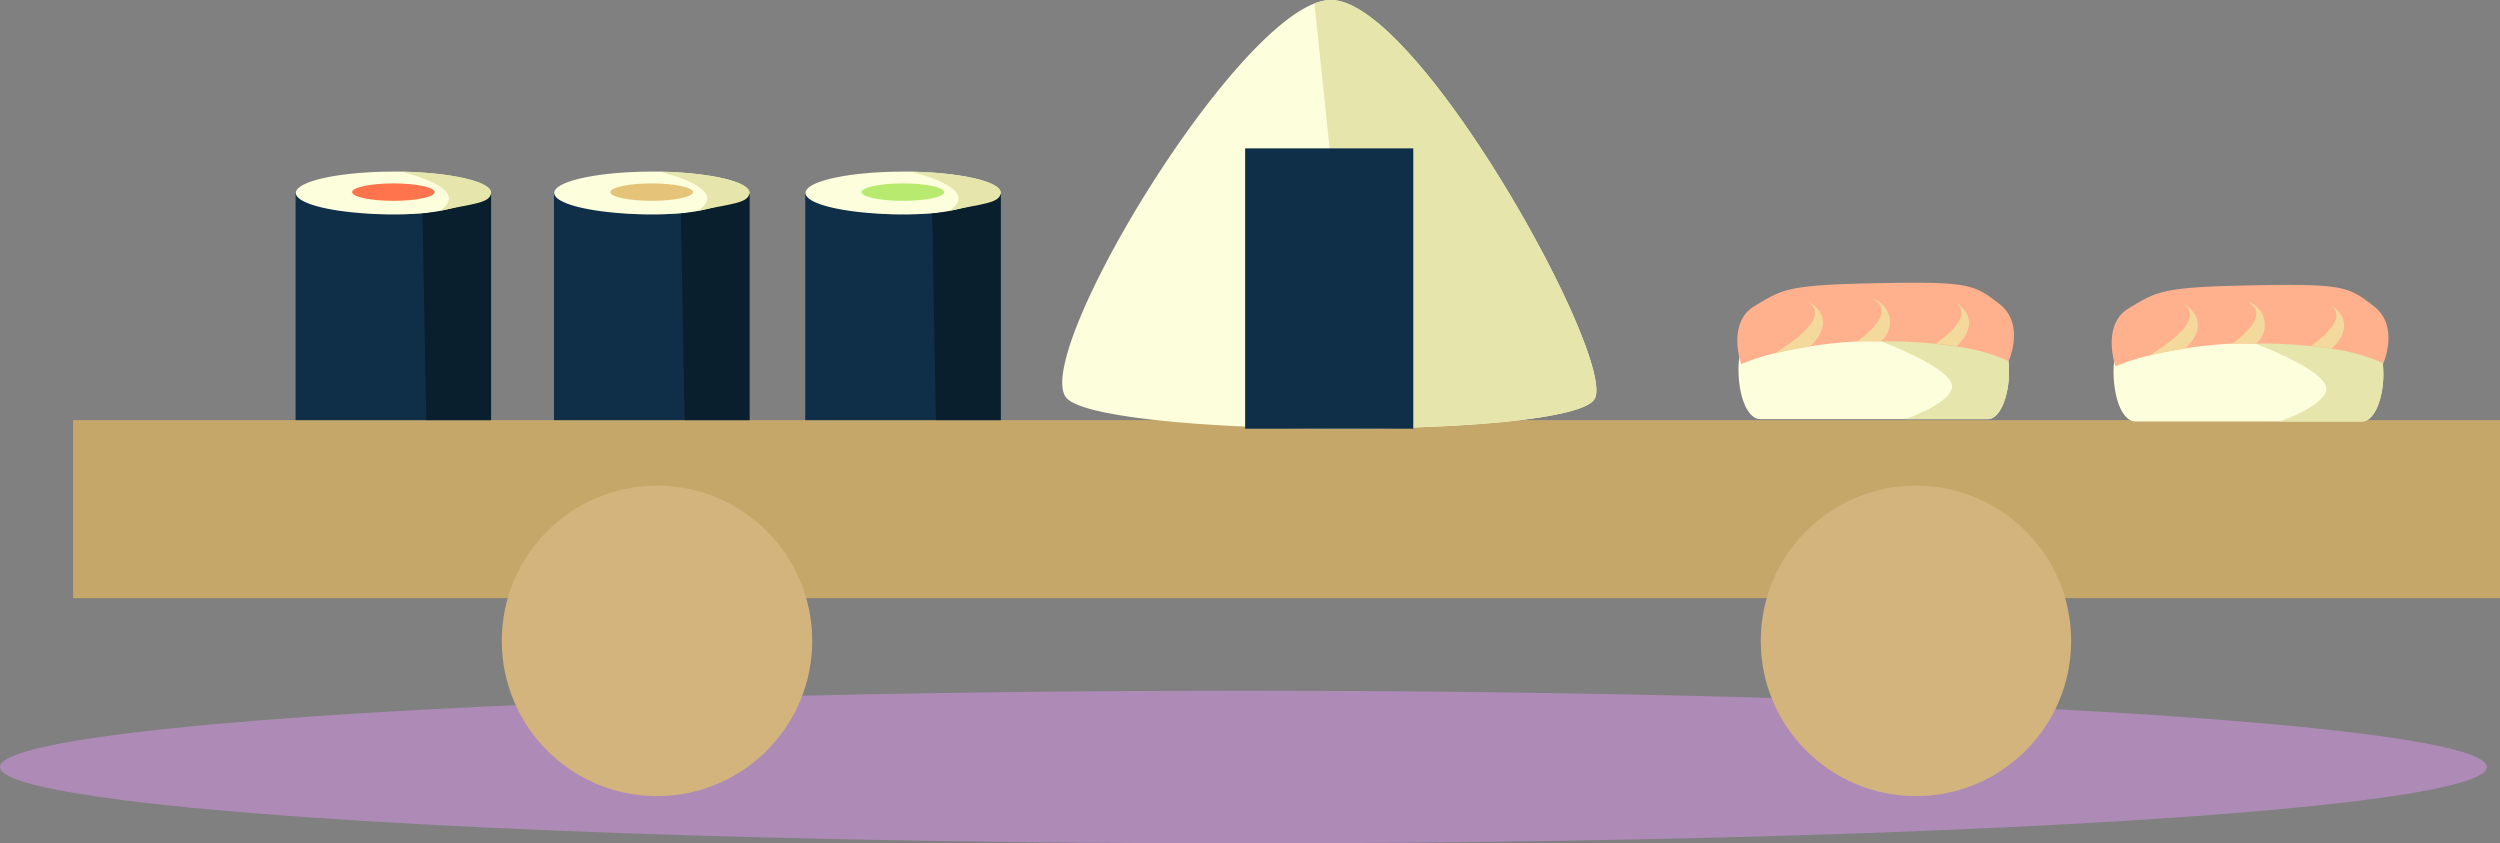 <svg xmlns="http://www.w3.org/2000/svg" viewBox="0 0 172.03 58.03"><rect x="0" y="0" width="172.03" height="58.03" fill="#808080" stroke="none"/><defs><style>.cls-1{fill:#ae8bb7;}.cls-2{fill:#c6a76a;}.cls-3{fill:#d3b47d;}.cls-4{fill:#0f2f49;}.cls-5{fill:#fdffdc;}.cls-6{fill:#ff734d;}.cls-7{fill:#0a1f2d;}.cls-8{fill:#e5e5ac;}.cls-9{fill:#e5c47a;}.cls-10{fill:#b7ea6e;}.cls-11{fill:#ffb08d;}.cls-12{fill:#f4d99d;}</style></defs><title>Fichier 4</title><g id="Calque_2" data-name="Calque 2"><g id="FOOD"><ellipse class="cls-1" cx="85.56" cy="52.78" rx="85.56" ry="5.25"/><polygon class="cls-2" points="91.12 28.91 85.93 28.91 5.03 28.91 5.03 41.16 85.93 41.16 91.12 41.16 172.03 41.16 172.03 28.91 91.12 28.91"/><circle class="cls-3" cx="45.21" cy="44.1" r="10.68"/><circle class="cls-3" cx="131.84" cy="44.1" r="10.68"/><path class="cls-4" d="M27.07,14.75a15,15,0,0,1-6.73-1.46V28.91H33.79V13.29A15,15,0,0,1,27.07,14.75Z"/><path class="cls-5" d="M33.79,13.28c0,.58-1.51,1.07-3.71,1.31a27.7,27.7,0,0,1-3,.16c-3.71,0-6.72-.66-6.72-1.47s3-1.47,6.72-1.47h.63C31.11,11.89,33.79,12.52,33.79,13.28Z"/><ellipse class="cls-6" cx="27.07" cy="13.22" rx="2.84" ry="0.6"/><path class="cls-7" d="M33.79,13.35V28.91H29.33l-.26-14.22A14.4,14.4,0,0,0,33.79,13.35Z"/><path class="cls-8" d="M33.79,13.24c0,.77-1.37.78-3.54,1.27,1.79-1.2-.54-2.14-2.56-2.69C31.11,11.88,33.79,12.5,33.79,13.24Z"/><path class="cls-4" d="M44.84,14.75a15,15,0,0,1-6.72-1.46V28.91H51.57V13.29A15.11,15.11,0,0,1,44.84,14.75Z"/><path class="cls-5" d="M51.57,13.28c0,.58-1.51,1.07-3.71,1.31a27.84,27.84,0,0,1-3,.16c-3.71,0-6.72-.66-6.72-1.47s3-1.47,6.72-1.47h.62C48.89,11.89,51.57,12.52,51.57,13.28Z"/><ellipse class="cls-9" cx="44.84" cy="13.22" rx="2.84" ry="0.6"/><path class="cls-7" d="M51.57,13.35V28.91H47.11l-.26-14.22A14.4,14.4,0,0,0,51.57,13.35Z"/><path class="cls-8" d="M51.57,13.24c0,.77-1.37.78-3.54,1.27,1.78-1.2-.54-2.14-2.57-2.69C48.89,11.88,51.57,12.5,51.57,13.24Z"/><path class="cls-4" d="M62.13,14.75a15,15,0,0,1-6.72-1.46V28.91H68.86V13.29A15.11,15.11,0,0,1,62.13,14.75Z"/><path class="cls-5" d="M68.86,13.28c0,.58-1.51,1.07-3.71,1.31a27.84,27.84,0,0,1-3,.16c-3.71,0-6.72-.66-6.72-1.47s3-1.47,6.72-1.47h.62C66.18,11.89,68.86,12.52,68.86,13.28Z"/><ellipse class="cls-10" cx="62.13" cy="13.22" rx="2.84" ry="0.6"/><path class="cls-7" d="M68.86,13.35V28.91H64.4l-.26-14.22A14.4,14.4,0,0,0,68.86,13.35Z"/><path class="cls-8" d="M68.86,13.24c0,.77-1.37.78-3.54,1.27,1.78-1.2-.54-2.14-2.57-2.69C66.18,11.88,68.86,12.5,68.86,13.24Z"/><path class="cls-5" d="M109.74,27.43c-.69,1.33-8.2,2-16.23,2.06-9,.07-18.62-.64-20.08-2.06C70.84,24.89,83.92,2.8,90.45.24A3.15,3.15,0,0,1,91.59,0C97.58,0,111.2,24.61,109.74,27.43Z"/><path class="cls-8" d="M109.74,27.43c-.69,1.33-8.2,2-16.23,2.06L90.45.24A3.15,3.15,0,0,1,91.59,0C97.58,0,111.2,24.61,109.74,27.43Z"/><rect class="cls-4" x="85.68" y="10.21" width="11.57" height="19.29"/><path class="cls-5" d="M138.24,25.53v.31c-.07,1.67-.69,3-1.45,3l-5.67,0-10,0c-.58,0-1.08-.73-1.32-1.81a7.43,7.43,0,0,1-.17-1.48,5.8,5.8,0,0,1,.43-2.33c.26-.6.63-1,1-1l5,0,10.58-.05C137.57,22.24,138.23,23.71,138.24,25.53Z"/><path class="cls-8" d="M138.24,25.53v.31c-.07,1.67-.69,3-1.45,3l-5.67,0c1.48-.54,2.8-1.24,3.16-2,.6-1.35-4.56-3.35-8.1-4.54l10.58-.05C137.57,22.24,138.23,23.71,138.24,25.53Z"/><path class="cls-11" d="M138.22,24.85a12.34,12.34,0,0,0-3.59-1c-.43-.07-.91-.13-1.42-.19a34.49,34.49,0,0,0-3.77-.17H129l-1.16,0h0c-1.24.07-2.33.19-3.29.34a24.79,24.79,0,0,0-2.46.49,14,14,0,0,0-2.28.74s-1-2.85.92-4,2.24-1.45,8.23-1.57c6.51-.13,6.85.05,8.63,1.43S138.22,24.85,138.22,24.85Z"/><path class="cls-12" d="M124.52,23.86a24.79,24.79,0,0,0-2.46.49c1.65-1,4-2.74,2.17-3.7C125.94,21.48,125.65,22.88,124.52,23.86Z"/><path class="cls-12" d="M129.44,23.47H129l-1.16,0c1.31-1,2.37-2.17,1-2.91A1.68,1.68,0,0,1,129.44,23.47Z"/><path class="cls-12" d="M134.63,23.83c-.43-.07-.91-.13-1.42-.19,1.28-.91,2.4-2.07,1.33-2.84C135.93,21.63,135.66,22.91,134.63,23.83Z"/><path class="cls-12" d="M134.3,20.65l.24.15Z"/><path class="cls-5" d="M164,25.71V26c-.07,1.67-.69,3-1.45,3l-5.67,0-9.95,0c-.58,0-1.08-.73-1.32-1.81a7.43,7.43,0,0,1-.17-1.48,5.8,5.8,0,0,1,.43-2.33c.26-.6.63-1,1-1l5,0,10.58,0C163.37,22.42,164,23.89,164,25.71Z"/><path class="cls-8" d="M164,25.71V26c-.07,1.67-.69,3-1.45,3l-5.67,0c1.48-.54,2.8-1.24,3.16-2,.6-1.35-4.56-3.35-8.1-4.54l10.58,0C163.37,22.42,164,23.89,164,25.71Z"/><path class="cls-11" d="M164,25a12.34,12.34,0,0,0-3.59-1c-.43-.07-.91-.13-1.42-.19a34.49,34.49,0,0,0-3.77-.17h-.46l-1.16,0h0c-1.24.07-2.33.19-3.29.34a24.79,24.79,0,0,0-2.46.49,14,14,0,0,0-2.28.74s-1-2.85.92-4,2.24-1.45,8.23-1.57c6.51-.13,6.85.05,8.63,1.43S164,25,164,25Z"/><path class="cls-12" d="M150.32,24a24.79,24.79,0,0,0-2.46.49c1.65-1,4-2.74,2.17-3.7C151.74,21.66,151.45,23.06,150.32,24Z"/><path class="cls-12" d="M155.24,23.65h-.46l-1.16,0c1.31-1,2.37-2.17,1-2.91A1.68,1.68,0,0,1,155.24,23.65Z"/><path class="cls-12" d="M160.43,24c-.43-.07-.91-.13-1.42-.19,1.29-.92,2.4-2.07,1.34-2.84C161.74,21.81,161.47,23.09,160.43,24Z"/><path class="cls-12" d="M160.1,20.83l.25.15Z"/></g></g></svg>
